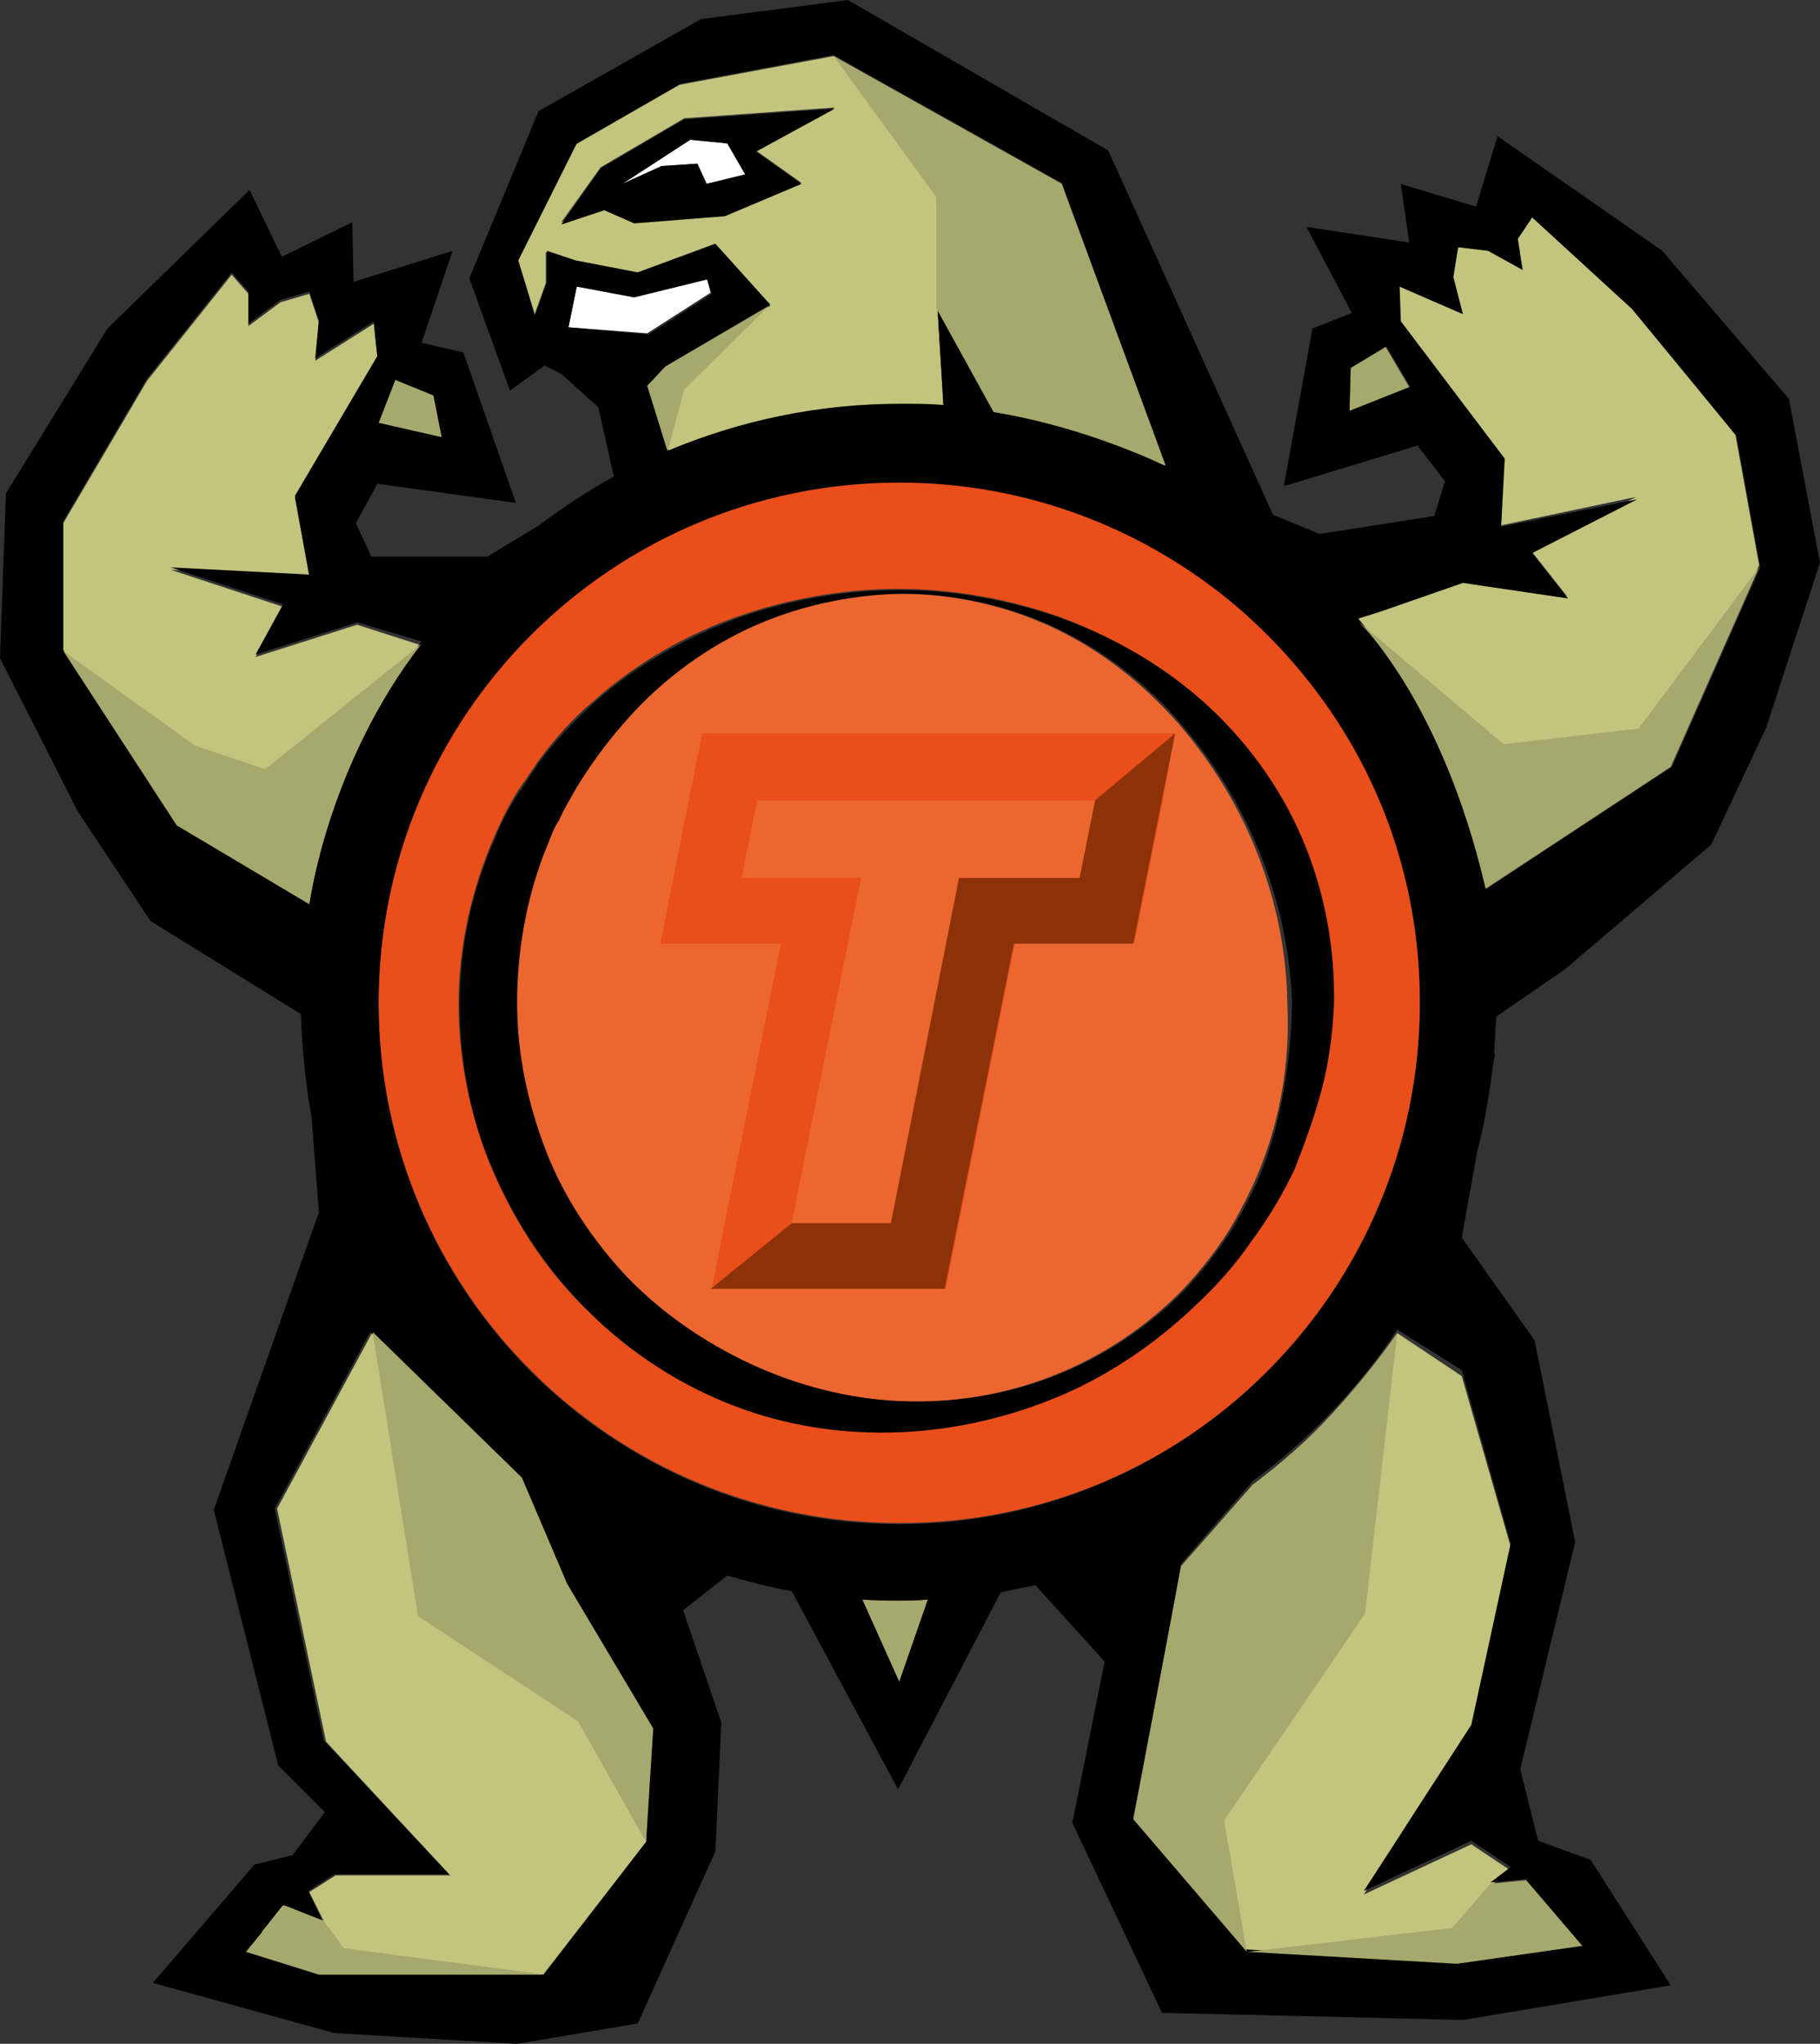<?xml version="1.0" encoding="UTF-8" standalone="no"?>
<svg
   xmlns:dc="http://purl.org/dc/elements/1.1/"
   xmlns:cc="http://creativecommons.org/ns#"
   xmlns:rdf="http://www.w3.org/1999/02/22-rdf-syntax-ns#"
   xmlns:svg="http://www.w3.org/2000/svg"
   xmlns="http://www.w3.org/2000/svg"
   xmlns:sodipodi="http://sodipodi.sourceforge.net/DTD/sodipodi-0.dtd"
   xmlns:inkscape="http://www.inkscape.org/namespaces/inkscape"
   inkscape:version="1.0 (6e3e5246a0, 2020-05-07)"
   height="171.1"
   width="152.4"
   sodipodi:docname="thortle_logo.svg"
   xml:space="preserve"
   viewBox="0 0 152.4 171.1"
   y="0px"
   x="0px"
   id="Calque_1"
   version="1.1"><rect x="0" y="0" width="152.4" height="171.1" fill="#333333" stroke="none"/><defs
   id="defs63" /><sodipodi:namedview
   inkscape:current-layer="Calque_1"
   inkscape:window-maximized="0"
   inkscape:window-y="27"
   inkscape:window-x="52"
   inkscape:cy="144.26954"
   inkscape:cx="79.950012"
   inkscape:zoom="1.461448"
   showgrid="false"
   id="namedview61"
   inkscape:window-height="769"
   inkscape:window-width="1051"
   inkscape:pageshadow="2"
   inkscape:pageopacity="0"
   guidetolerance="10"
   gridtolerance="10"
   objecttolerance="10"
   borderopacity="1"
   bordercolor="#666666"
   pagecolor="#ffffff" />
<style
   id="style2"
   type="text/css">
	.st0{clip-path:url(#SVGID_2_);}
	.st1{clip-path:url(#SVGID_2_);fill:#FFFFFF;}
	.st2{clip-path:url(#SVGID_2_);fill:#E94E1B;}
	.st3{fill:#C3C47E;}
	.st4{fill:#A7A86D;}
	.st5{fill:#FFFFFF;}
	.st6{fill:#EC6730;}
	.st7{fill:#E94E1B;}
	.st8{fill:#8D3208;}
	.st9{clip-path:url(#SVGID_4_);}
	.st10{clip-path:url(#SVGID_4_);fill:#FFFFFF;}
	.st11{clip-path:url(#SVGID_4_);fill:#E94E1B;}
</style>
<g
   transform="translate(-341,-43.9)"
   id="g58">
	<g
   id="g34">
		<path
   id="path4"
   d="m 370.9,96.2 -8.5,2.7 2.3,-4.2 -9.4,-3.1 11.6,0.6 -1.2,-6.6 6.9,-11.7 -0.3,-2.9 -4.9,3.1 0.3,-3.2 -0.8,-2.4 -2.4,0.7 -2.7,2 v -2.7 l -1.4,-1.6 -7.1,8.9 -7,11.9 v 10.8 l 9.5,14.6 11.1,6.6 c 1.3,-8.1 4.6,-15.5 9.3,-21.8 z"
   class="st3" />
		<polygon
   id="polygon6"
   points="364.2,170.2 368.3,189.7 378.7,200.9 369.1,200.9 366.9,202.3 368.1,204.7 364.8,203.4 361.6,204.7 367.7,209.2 386.6,209.2 395.1,198.1 395.7,188.6 388.5,176.5 384.7,167.6 372.2,155.4 "
   class="st3" />
		<path
   id="path8"
   d="m 413.2,177.8 3.1,6.9 2.4,-6.9 c -0.8,0 -1.6,0.1 -2.4,0.1 -1,0 -2.1,-0.1 -3.1,-0.1 z"
   class="st4" />
		<polygon
   id="polygon10"
   points="403.4,58.5 401.9,55.9 398.8,55.6 393.1,59.3 396.4,57.8 399.4,57.6 400.2,59.3 "
   class="st5" />
		<polygon
   id="polygon12"
   points="394.1,68.7 389.3,67.8 388.6,71.3 395.2,71.8 400.5,68.4 400.2,67.2 "
   class="st5" />
		<polygon
   id="polygon14"
   points="459,76.3 457,72.9 454.1,74.7 454,78.3 "
   class="st4" />
		<path
   id="path16"
   d="m 394.4,66.8 6.5,-2.4 4.6,5.1 -8.7,5.1 -1.6,1.7 1.8,5.4 c 6,-2.5 12.5,-3.9 19.4,-3.9 1.2,0 2.4,0 3.6,0.1 l -0.5,-8.2 4.8,8.7 c 5,0.8 9.7,2.3 14.1,4.5 h 0.2 l -8.7,-23.6 -19.1,-10.7 -12.9,2.4 -8.7,5 -4.9,9.8 1.4,4.6 1,-2.8 V 65 l 2.3,0.9 z m -3.1,-8.9 7,-4.1 12.6,-0.9 -6.6,3.6 3.8,2.7 -6.4,2.7 -7.6,0.6 -2.5,-1.2 -3.6,1.2 z"
   class="st3" />
		<polygon
   id="polygon18"
   points="372.7,79.3 378,80.6 377.3,77 374.1,75.7 "
   class="st4" />
		<path
   id="path20"
   d="m 458,155.5 c -3.3,4.9 -7.4,9.2 -12.1,12.7 l -6,6.9 -1.2,6.8 -2.8,14.4 9.5,11.1 17.5,1 5.9,-2.7 v -4.2 l -3,0.3 1.7,-1.3 -3.3,-2.2 -9,4.2 2.6,-4 1.8,-2.8 4.6,-7.1 3.3,-15.2 -4.1,-14.3 z"
   class="st3" />
		<path
   id="path22"
   d="m 477.6,69.7 -8.4,-7.7 -1.2,1.8 0.4,2.6 -2.9,-1.6 -2.5,-0.3 -0.4,2.5 0.8,3.1 -5.3,-2.3 0.1,2.9 8.7,11.5 -0.3,5.7 11.4,-2.4 -8.8,4.5 3,3.8 -8.8,-1.3 -6.9,2.4 -1.9,0.6 c 1,1.2 2,2.5 2.9,3.8 3.8,5.6 6.6,12 7.9,18.8 l 15.5,-10.2 7.4,-16.7 -2,-11 z"
   class="st3" />
		<path
   id="path24"
   d="m 439.7,104.5 c -2.9,-3.3 -6.4,-6.1 -10.4,-8 -4,-1.9 -8.5,-2.9 -13,-2.9 -4.5,0 -9,1 -13,3 -4,1.9 -7.5,4.7 -10.4,8 -1.4,1.6 -2.7,3.4 -3.8,5.2 -0.3,0.5 -0.5,0.9 -0.8,1.4 -0.2,0.5 -0.5,0.9 -0.7,1.4 -0.2,0.5 -0.5,1 -0.7,1.4 -0.2,0.5 -0.4,1 -0.6,1.5 -1.5,4 -2.3,8.2 -2.2,12.4 0,4.2 0.9,8.4 2.4,12.3 1.6,3.9 3.9,7.5 6.8,10.6 2.9,3.1 6.5,5.5 10.4,7.3 3.9,1.8 8.2,2.9 12.5,3.1 4.4,0.2 8.8,-0.5 12.9,-2.1 4.1,-1.6 7.9,-4.1 11,-7.3 1.5,-1.6 2.9,-3.4 4,-5.2 1.1,-1.9 2.1,-3.9 2.8,-5.9 1.5,-4.1 2.1,-8.5 1.9,-12.7 -0.1,-8.6 -3.4,-16.9 -9.1,-23.5 z"
   class="st6" />
		<path
   id="path26"
   d="m 459.9,127.8 c 0,-3.7 -0.5,-7.3 -1.3,-10.7 -2.2,-8.9 -7.2,-16.6 -13.9,-22.4 -7.6,-6.6 -17.6,-10.5 -28.4,-10.5 -24.1,0 -43.6,19.5 -43.6,43.6 0,24.1 19.5,43.6 43.6,43.6 24.1,0.1 43.6,-19.5 43.6,-43.6 z m -18.7,25.1 c -3.3,3.2 -7.2,5.8 -11.4,7.7 -4.2,1.8 -8.8,2.9 -13.5,3.1 -4.7,0.2 -9.4,-0.5 -13.9,-2.2 -4.5,-1.7 -8.6,-4.3 -12,-7.7 -3.5,-3.3 -6.2,-7.4 -8.1,-11.8 -1.9,-4.4 -2.9,-9.3 -2.9,-14.1 0,-4.8 1.1,-9.6 3,-14 0.5,-1.1 1,-2.2 1.6,-3.2 0.3,-0.5 0.6,-1 1,-1.5 0.3,-0.5 0.7,-1 1,-1.5 1.4,-1.9 3,-3.7 4.8,-5.2 3.5,-3.1 7.7,-5.5 12,-7 4.3,-1.5 8.9,-2.3 13.4,-2.3 4.5,0 9.1,0.8 13.4,2.3 4.3,1.6 8.5,3.9 12,7 3.5,3.1 6.4,7 8.3,11.4 1.9,4.4 2.8,9.2 2.7,14 -0.1,2.4 -0.4,4.7 -1,7 -0.6,2.3 -1.4,4.5 -2.4,6.6 -1,2.1 -2.2,4.1 -3.6,6 -1.2,2 -2.7,3.8 -4.4,5.4 z"
   class="st7" />
		<path
   id="path28"
   d="m 394.1,62.6 7.6,-0.6 6.4,-2.7 -3.8,-2.7 6.6,-3.6 -12.6,0.9 -7,4.1 -3.3,4.7 3.6,-1.2 z m 4.7,-7 3.1,0.3 1.5,2.6 -3.3,0.8 -0.7,-1.7 -3,0.2 -3.3,1.5 z" />
		<path
   id="path30"
   d="m 480.2,64.9 -13.8,-9.6 -1.8,5.9 -6.3,-1.9 0.7,4.9 -8.6,-1.3 3.8,7.2 -3.3,1.3 -2.4,13.2 11.2,-3.4 2.3,3 -0.9,2.9 -9.6,1.5 L 447.6,87 433.8,56.5 412,43.9 l -12.3,1.6 -13.6,7.7 -5.8,14 3.4,9.4 2.9,-2.1 1.4,0.7 3.1,2.8 1.3,5.8 c -2.2,1.2 -4.3,2.6 -6.3,4.1 l -4.3,2.6 h -9.7 l -1.3,-2.8 1.8,-3.3 11.6,1.6 -4.4,-12.6 -3.5,-0.8 2.6,-7.7 -8.3,2.6 -0.1,-5 -5.9,2.9 -2.7,-5.6 -11.9,11.6 -8.5,13.8 -0.5,13.8 6.5,12.8 6.1,9.2 12.6,7.8 c 0.1,3 0.4,5.9 0.9,8.7 l 0.6,7.9 -8.8,24.9 5.4,21.4 3.9,3.9 -2.7,3.6 -3.2,0.8 -8.5,9.9 15.2,4.2 15.3,0.9 10.1,-1.7 6.5,-14.4 0.5,-10.8 -3.2,-9.4 3.7,-2.9 c 1.8,0.5 3.6,1 5.4,1.3 l 8.9,16.6 8.6,-16.5 c 1,-0.2 1.9,-0.4 2.9,-0.6 l 5.8,6.4 -2.7,13.5 7.5,15.9 25.2,0.6 17.4,-2.9 -6.7,-10.5 -4.4,-1.6 -1.5,-6 4.6,-19 -3.4,-16.9 -6.1,-8.6 1.3,-7.2 c 0.6,-2.3 1,-4.7 1.3,-7.1 l 0.2,-1.1 h -0.1 c 0.1,-1 0.1,-2.1 0.2,-3.1 l 5.8,-4 12.2,-10.4 4.6,-9.8 4.5,-13.8 -2.6,-13.7 z m -26.2,13.4 0.1,-3.6 3,-1.8 2,3.4 z M 386.8,64.9 v 2.6 l -1,2.8 -1.4,-4.6 4.9,-9.8 8.7,-5 12.8,-2.4 19.1,10.7 8.7,23.6 h -0.2 c -4.4,-2.2 -9.1,-3.7 -14.1,-4.5 l -4.8,-8.7 0.5,8.2 c -1.2,-0.1 -2.4,-0.1 -3.6,-0.1 -6.9,0 -13.4,1.4 -19.4,3.9 l -1.8,-5.4 1.6,-1.7 8.7,-5.1 -4.6,-5.1 -6.5,2.4 -5.2,-1 z m 1.8,6.4 0.7,-3.4 4.8,0.9 6.1,-1.5 0.4,1.2 -5.3,3.4 z m -14.5,4.4 3.2,1.3 0.7,3.5 -5.3,-1.2 z m -7.2,43.8 -11.1,-6.6 -9.5,-14.6 V 87.5 l 7,-11.9 7.1,-8.9 1.4,1.6 V 71 l 2.7,-2 2.4,-0.7 0.8,2.4 -0.3,3.2 4.9,-3.1 0.3,2.9 -6.9,11.7 1.2,6.6 -11.6,-0.6 9.4,3.1 -2.3,4.2 8.5,-2.7 5.4,1.6 c -4.7,6.4 -8,13.8 -9.4,21.9 z m 28.2,78.6 -8.6,11.1 h -18.9 l -6,-1.9 3.1,-3.9 3.3,1.3 -1.2,-2.5 2.2,-1.4 h 9.6 l -10.5,-11.2 -4.1,-19.4 8,-14.8 12.5,12.2 3.8,8.9 7.2,12.1 z m 21.2,-13.4 -3.1,-6.9 c 1,0.1 2,0.1 3.1,0.1 0.8,0 1.6,0 2.4,-0.1 z m 0,-13.2 c -24.1,0 -43.6,-19.5 -43.6,-43.6 0,-24.1 19.5,-43.6 43.6,-43.6 10.9,0 20.8,4 28.4,10.5 6.7,5.8 11.7,13.5 13.9,22.4 0.9,3.4 1.3,7 1.3,10.7 0,24 -19.5,43.6 -43.6,43.6 z m 51.2,1.6 -3.3,15.2 -4.6,7.1 -1.8,2.8 -2.6,4 9,-4.2 3.3,2.2 -1.7,1.3 3,-0.3 v 4.2 l -5.9,2.7 -17.5,-1 -9.5,-11.1 2.8,-14.4 1.2,-6.8 6,-6.9 c 4.7,-3.5 8.9,-7.8 12.1,-12.7 l 5.4,3.4 z m 13.5,-65 -15.5,10.2 c -1.3,-6.9 -4.1,-13.3 -7.9,-18.8 -0.9,-1.3 -1.8,-2.5 -2.9,-3.8 l 1.9,-0.6 6.9,-2.4 8.8,1.3 -3,-3.8 8.8,-4.5 -11.4,2.3 0.3,-5.7 -8.7,-11.5 -0.1,-2.9 5.3,2.3 -0.8,-3.1 0.4,-2.5 2.5,0.3 2.9,1.6 -0.4,-2.6 1.2,-1.8 8.4,7.7 8.7,10.6 2,11 z" />
		<path
   id="path32"
   d="m 451.7,135 c 0.6,-2.3 0.9,-4.7 1,-7 0.1,-4.8 -0.8,-9.6 -2.7,-14 -1.9,-4.4 -4.8,-8.3 -8.3,-11.4 -3.5,-3.1 -7.7,-5.5 -12,-7 -4.3,-1.5 -8.9,-2.3 -13.4,-2.3 -4.5,0 -9.1,0.8 -13.4,2.3 -4.3,1.6 -8.5,3.9 -12,7 -1.8,1.6 -3.4,3.3 -4.8,5.2 -0.3,0.5 -0.7,1 -1,1.5 -0.3,0.5 -0.7,1 -1,1.5 -0.6,1 -1.2,2.1 -1.6,3.2 -2,4.4 -3,9.2 -3,14 0,4.8 0.9,9.7 2.9,14.1 1.9,4.4 4.7,8.5 8.1,11.8 3.4,3.3 7.5,6 12,7.7 4.4,1.7 9.2,2.4 13.9,2.2 4.7,-0.2 9.3,-1.3 13.5,-3.1 4.2,-1.8 8.1,-4.5 11.4,-7.7 1.7,-1.6 3.2,-3.3 4.5,-5.2 1.4,-1.9 2.6,-3.9 3.6,-6 0.9,-2.3 1.7,-4.5 2.3,-6.8 z m -4.6,5.7 c -0.7,2.1 -1.7,4 -2.8,5.9 -1.2,1.9 -2.5,3.6 -4,5.2 -3.1,3.2 -6.9,5.7 -11,7.3 -4.1,1.6 -8.6,2.3 -12.9,2.1 -4.4,-0.2 -8.6,-1.3 -12.5,-3.1 -3.9,-1.8 -7.5,-4.3 -10.4,-7.3 -2.9,-3.1 -5.3,-6.7 -6.8,-10.6 -1.5,-3.9 -2.4,-8.1 -2.4,-12.3 0,-4.2 0.7,-8.4 2.2,-12.4 0.2,-0.5 0.4,-1 0.6,-1.5 0.2,-0.5 0.4,-1 0.7,-1.4 0.2,-0.5 0.5,-1 0.7,-1.4 0.3,-0.5 0.5,-0.9 0.8,-1.4 1.1,-1.8 2.4,-3.6 3.8,-5.2 2.8,-3.3 6.4,-6.1 10.4,-8 4,-1.9 8.5,-2.9 13,-3 4.5,0 9,1 13,2.9 4,1.9 7.6,4.7 10.4,8 5.7,6.6 9,14.9 9.3,23.4 -0.1,4.3 -0.7,8.7 -2.1,12.8 z" />
	</g>
	<path
   id="path36"
   d="m 465.4,118.3 15.5,-10.2 7.4,-16.7 -10.1,13.5 -11.3,1.3 -12.3,-10.4 c 0,-0.1 7.1,6.6 10.8,22.5 z"
   class="st4" />
	<path
   id="path38"
   d="m 376.3,97.8 -13.1,10.5 -5.9,-2 -11,-7.9 9.5,14.6 11.1,6.6 c 0,-0.1 1.6,-11.8 9.4,-21.8 z"
   class="st4" />
	<path
   id="path40"
   d="m 445.9,168.2 c 6.4,-4.4 12.1,-12.7 12.1,-12.7 l -2.7,23.5 -11.8,17.3 1.9,11 -9.5,-11.1 4,-21.2 z"
   class="st4" />
	<polygon
   id="polygon42"
   points="473.5,206.8 463,208.3 445.5,207.3 462.6,205.3 465.8,201.6 468.8,201.3 "
   class="st4" />
	<polygon
   id="polygon44"
   points="386.6,209.2 369.8,207 368.1,204.7 364.8,203.4 361.6,207.3 367.7,209.2 "
   class="st4" />
	<polygon
   id="polygon46"
   points="376,179.2 372.2,155.4 384.7,167.6 388.5,176.5 395.7,188.6 395.1,198.1 389.4,188 "
   class="st4" />
	<path
   id="path48"
   d="m 424.2,78.4 -4.8,-8.7 v -9.3 l -8.6,-11.8 19.1,10.7 8.7,23.6 c -0.1,0 -6.4,-3.2 -14.4,-4.5 z"
   class="st4" />
	<polygon
   id="polygon50"
   points="396.9,81.7 395.2,76.2 396.7,74.6 405.4,69.5 398.3,76.5 "
   class="st4" />
	<g
   id="g54">
		<path
   id="path52"
   d="m 432.7,110.9 -0.1,0.5 -1.1,5.5 -0.1,0.5 h -10 l -5.8,28.9 h -0.5 -7.3 -0.5 l 5.8,-28.9 h -10 l 0.1,-0.5 1.1,-5.5 0.1,-0.5 h 28.3 m 6.7,-5.6 h -6.8 -28.3 -4.5 l -0.9,4.5 -0.1,0.5 -1.1,5.5 -0.1,0.5 -1.3,6.6 h 6.8 3.3 l -4.5,22.3 -1.3,6.6 h 6.8 0.5 7.3 0.5 4.5 l 0.9,-4.5 4.9,-24.5 h 5.5 4.5 l 0.9,-4.5 0.1,-0.5 1.1,-5.5 0.1,-0.5 z"
   class="st7" />
	</g>
	<polygon
   id="polygon56"
   points="415.6,146.3 421.3,117.4 431.4,117.4 432.7,110.9 439.4,105.3 435.9,122.9 425.9,122.9 420.1,151.8 400.5,151.8 407.3,146.3 "
   class="st8" />
</g>
</svg>
